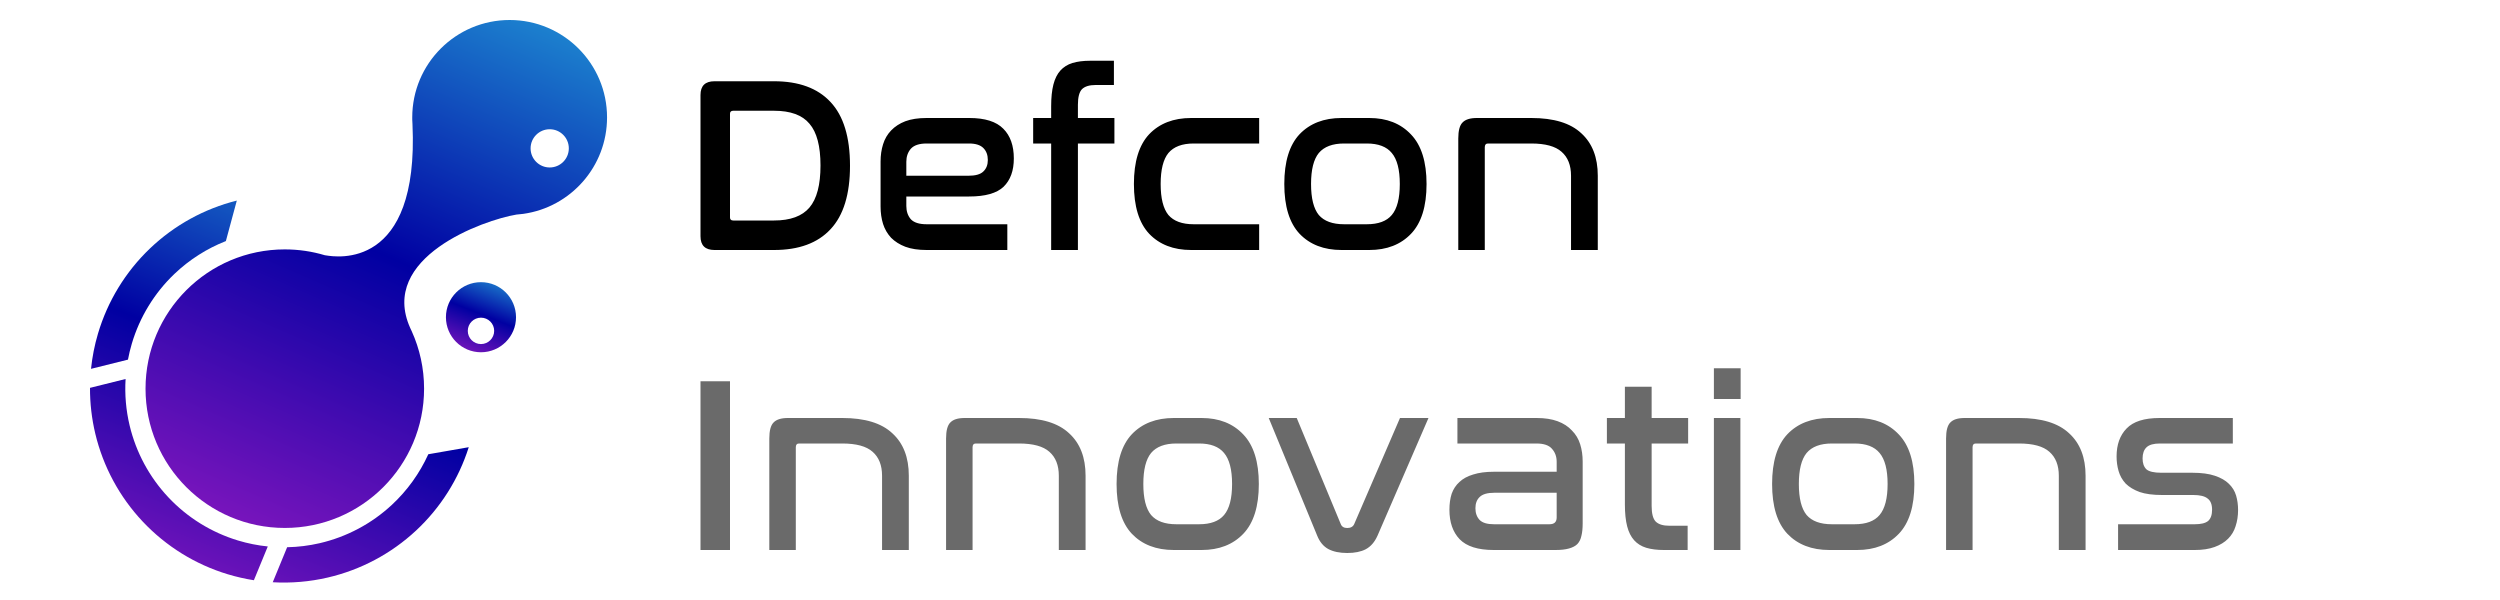 <svg width="250" height="60" viewBox="0 0 250 60" fill="none" xmlns="http://www.w3.org/2000/svg">
<rect x="0" y="0" width="250" height="60" fill="#808080" stroke="none"/>
<g clip-path="url(#clip0_42_16)">
<rect width="250" height="60" fill="white"/>
<path d="M77.4 8.125C79.883 8.125 81.767 8.817 83.05 10.2C84.35 11.583 85 13.708 85 16.575C85 19.425 84.35 21.542 83.05 22.925C81.767 24.308 79.883 25 77.4 25H71.45C70.517 25 70.05 24.542 70.05 23.625V9.5C70.05 8.583 70.517 8.125 71.45 8.125H77.4ZM73 21.75C73 21.95 73.108 22.05 73.325 22.05H77.4C79.033 22.05 80.217 21.617 80.95 20.75C81.683 19.883 82.05 18.483 82.05 16.55C82.05 14.617 81.683 13.225 80.95 12.375C80.233 11.508 79.05 11.075 77.4 11.075H73.325C73.108 11.075 73 11.175 73 11.375V21.75ZM96.933 11.8C98.499 11.8 99.633 12.158 100.333 12.875C101.033 13.575 101.383 14.567 101.383 15.85C101.383 17.067 101.041 18.008 100.358 18.675C99.674 19.325 98.524 19.65 96.908 19.65H90.633V20.6C90.633 21.133 90.783 21.575 91.083 21.925C91.399 22.258 91.924 22.425 92.658 22.425H100.733V25H92.658C91.824 25 91.116 24.892 90.533 24.675C89.966 24.458 89.491 24.158 89.108 23.775C88.741 23.375 88.474 22.917 88.308 22.4C88.141 21.867 88.058 21.283 88.058 20.65V16.15C88.058 15.533 88.141 14.958 88.308 14.425C88.474 13.892 88.741 13.433 89.108 13.05C89.491 12.65 89.966 12.342 90.533 12.125C91.116 11.908 91.824 11.8 92.658 11.8H96.933ZM90.633 17.575H96.833C97.549 17.575 98.049 17.433 98.333 17.15C98.633 16.867 98.783 16.483 98.783 16C98.783 15.5 98.633 15.1 98.333 14.8C98.033 14.5 97.558 14.35 96.908 14.35H92.658C91.924 14.35 91.399 14.525 91.083 14.875C90.783 15.225 90.633 15.658 90.633 16.175V17.575ZM105.116 11.8V10.625C105.116 9.758 105.191 9.033 105.341 8.45C105.491 7.867 105.725 7.4 106.041 7.05C106.358 6.7 106.758 6.45 107.241 6.3C107.741 6.15 108.333 6.075 109.016 6.075H111.391V8.5H109.566C108.933 8.5 108.475 8.642 108.191 8.925C107.925 9.208 107.791 9.725 107.791 10.475V11.8H111.441V14.35H107.791V25H105.116V14.35H103.316V11.8H105.116ZM125.916 11.8V14.35H119.366C118.216 14.35 117.375 14.667 116.841 15.3C116.325 15.933 116.066 16.967 116.066 18.4C116.066 19.833 116.325 20.867 116.841 21.5C117.375 22.117 118.216 22.425 119.366 22.425H125.916V25H119.116C117.35 25 115.95 24.458 114.916 23.375C113.9 22.292 113.391 20.633 113.391 18.4C113.391 16.167 113.9 14.508 114.916 13.425C115.95 12.342 117.35 11.8 119.116 11.8H125.916ZM136.93 11.8C138.68 11.8 140.072 12.35 141.105 13.45C142.139 14.533 142.655 16.183 142.655 18.4C142.655 20.633 142.139 22.292 141.105 23.375C140.072 24.458 138.68 25 136.93 25H134.155C132.389 25 130.989 24.458 129.955 23.375C128.939 22.292 128.43 20.633 128.43 18.4C128.43 16.167 128.939 14.508 129.955 13.425C130.989 12.342 132.389 11.8 134.155 11.8H136.93ZM134.405 14.35C133.255 14.35 132.414 14.667 131.88 15.3C131.364 15.933 131.105 16.967 131.105 18.4C131.105 19.833 131.364 20.867 131.88 21.5C132.414 22.117 133.255 22.425 134.405 22.425H136.68C137.83 22.425 138.664 22.117 139.18 21.5C139.714 20.867 139.98 19.833 139.98 18.4C139.98 16.967 139.714 15.933 139.18 15.3C138.664 14.667 137.83 14.35 136.68 14.35H134.405ZM153.128 11.8C155.378 11.8 157.044 12.308 158.128 13.325C159.228 14.325 159.778 15.742 159.778 17.575V25H157.103V17.575C157.103 16.525 156.786 15.725 156.153 15.175C155.536 14.625 154.528 14.35 153.128 14.35H148.803C148.586 14.35 148.478 14.475 148.478 14.725V25H145.828V13.85C145.828 13.067 145.969 12.533 146.253 12.25C146.536 11.95 147.011 11.8 147.678 11.8H153.128Z" fill="black"/>
<path d="M73 38.125V55H70.05V38.125H73ZM84.231 41.8C86.481 41.8 88.148 42.308 89.231 43.325C90.331 44.325 90.881 45.742 90.881 47.575V55H88.206V47.575C88.206 46.525 87.89 45.725 87.256 45.175C86.64 44.625 85.631 44.35 84.231 44.35H79.906C79.69 44.35 79.581 44.475 79.581 44.725V55H76.931V43.85C76.931 43.067 77.073 42.533 77.356 42.25C77.64 41.95 78.115 41.8 78.781 41.8H84.231ZM101.907 41.8C104.157 41.8 105.824 42.308 106.907 43.325C108.007 44.325 108.557 45.742 108.557 47.575V55H105.882V47.575C105.882 46.525 105.565 45.725 104.932 45.175C104.315 44.625 103.307 44.35 101.907 44.35H97.582C97.365 44.35 97.257 44.475 97.257 44.725V55H94.607V43.85C94.607 43.067 94.749 42.533 95.032 42.25C95.315 41.95 95.79 41.8 96.457 41.8H101.907ZM120.158 41.8C121.908 41.8 123.299 42.35 124.333 43.45C125.366 44.533 125.883 46.183 125.883 48.4C125.883 50.633 125.366 52.292 124.333 53.375C123.299 54.458 121.908 55 120.158 55H117.383C115.616 55 114.216 54.458 113.183 53.375C112.166 52.292 111.658 50.633 111.658 48.4C111.658 46.167 112.166 44.508 113.183 43.425C114.216 42.342 115.616 41.8 117.383 41.8H120.158ZM117.633 44.35C116.483 44.35 115.641 44.667 115.108 45.3C114.591 45.933 114.333 46.967 114.333 48.4C114.333 49.833 114.591 50.867 115.108 51.5C115.641 52.117 116.483 52.425 117.633 52.425H119.908C121.058 52.425 121.891 52.117 122.408 51.5C122.941 50.867 123.208 49.833 123.208 48.4C123.208 46.967 122.941 45.933 122.408 45.3C121.891 44.667 121.058 44.35 119.908 44.35H117.633ZM129.673 41.8L134.073 52.4C134.173 52.667 134.39 52.8 134.723 52.8C135.073 52.8 135.307 52.667 135.423 52.4L139.998 41.8H142.848L137.748 53.575C137.465 54.208 137.073 54.658 136.573 54.925C136.09 55.175 135.473 55.3 134.723 55.3C133.957 55.3 133.323 55.167 132.823 54.9C132.34 54.633 131.973 54.192 131.723 53.575L126.873 41.8H129.673ZM153.667 41.8C154.484 41.8 155.184 41.908 155.767 42.125C156.351 42.342 156.826 42.65 157.192 43.05C157.576 43.433 157.851 43.892 158.017 44.425C158.184 44.958 158.267 45.533 158.267 46.15V52.35C158.267 52.833 158.226 53.242 158.142 53.575C158.076 53.908 157.942 54.183 157.742 54.4C157.542 54.6 157.259 54.75 156.892 54.85C156.542 54.95 156.092 55 155.542 55H149.367C147.801 55 146.667 54.642 145.967 53.925C145.284 53.208 144.942 52.225 144.942 50.975C144.942 50.375 145.017 49.842 145.167 49.375C145.334 48.908 145.592 48.517 145.942 48.2C146.292 47.867 146.751 47.617 147.317 47.45C147.884 47.267 148.576 47.175 149.392 47.175H155.667V46.175C155.667 45.658 155.509 45.225 155.192 44.875C154.892 44.525 154.376 44.35 153.642 44.35H145.742V41.8H153.667ZM154.942 52.425C155.426 52.425 155.667 52.2 155.667 51.75V49.275H149.442C148.742 49.275 148.251 49.417 147.967 49.7C147.684 49.967 147.542 50.342 147.542 50.825C147.542 51.308 147.684 51.7 147.967 52C148.251 52.283 148.726 52.425 149.392 52.425H154.942ZM162.489 41.8V38.675H165.164V41.8H168.814V44.35H165.164V50.6C165.164 51.35 165.298 51.867 165.564 52.15C165.848 52.433 166.306 52.575 166.939 52.575H168.764V55H166.389C165.706 55 165.114 54.925 164.614 54.775C164.131 54.625 163.731 54.375 163.414 54.025C163.098 53.675 162.864 53.208 162.714 52.625C162.564 52.042 162.489 51.317 162.489 50.45V44.35H160.689V41.8H162.489ZM174.039 41.8V55H171.389V41.8H174.039ZM174.064 36.825V39.9H171.389V36.825H174.064ZM185.71 41.8C187.46 41.8 188.851 42.35 189.885 43.45C190.918 44.533 191.435 46.183 191.435 48.4C191.435 50.633 190.918 52.292 189.885 53.375C188.851 54.458 187.46 55 185.71 55H182.935C181.168 55 179.768 54.458 178.735 53.375C177.718 52.292 177.21 50.633 177.21 48.4C177.21 46.167 177.718 44.508 178.735 43.425C179.768 42.342 181.168 41.8 182.935 41.8H185.71ZM183.185 44.35C182.035 44.35 181.193 44.667 180.66 45.3C180.143 45.933 179.885 46.967 179.885 48.4C179.885 49.833 180.143 50.867 180.66 51.5C181.193 52.117 182.035 52.425 183.185 52.425H185.46C186.61 52.425 187.443 52.117 187.96 51.5C188.493 50.867 188.76 49.833 188.76 48.4C188.76 46.967 188.493 45.933 187.96 45.3C187.443 44.667 186.61 44.35 185.46 44.35H183.185ZM201.907 41.8C204.157 41.8 205.824 42.308 206.907 43.325C208.007 44.325 208.557 45.742 208.557 47.575V55H205.882V47.575C205.882 46.525 205.565 45.725 204.932 45.175C204.315 44.625 203.307 44.35 201.907 44.35H197.582C197.365 44.35 197.257 44.475 197.257 44.725V55H194.607V43.85C194.607 43.067 194.749 42.533 195.032 42.25C195.315 41.95 195.79 41.8 196.457 41.8H201.907ZM223.283 41.8V44.35H215.983C215.366 44.35 214.924 44.475 214.658 44.725C214.391 44.975 214.258 45.35 214.258 45.85C214.258 46.317 214.383 46.675 214.633 46.925C214.899 47.158 215.399 47.275 216.133 47.275H219.233C220.149 47.275 220.899 47.375 221.483 47.575C222.083 47.775 222.549 48.042 222.883 48.375C223.233 48.708 223.474 49.1 223.608 49.55C223.741 50 223.808 50.483 223.808 51C223.808 51.583 223.724 52.125 223.558 52.625C223.408 53.108 223.158 53.525 222.808 53.875C222.458 54.225 222.008 54.5 221.458 54.7C220.908 54.9 220.249 55 219.483 55H211.808V52.425H219.483C220.099 52.425 220.541 52.317 220.808 52.1C221.074 51.867 221.208 51.492 221.208 50.975C221.208 50.442 221.058 50.067 220.758 49.85C220.474 49.617 219.999 49.5 219.333 49.5H216.208C215.291 49.5 214.541 49.4 213.958 49.2C213.374 48.983 212.908 48.7 212.558 48.35C212.224 47.983 211.991 47.567 211.858 47.1C211.724 46.633 211.658 46.15 211.658 45.65C211.658 44.467 211.991 43.533 212.658 42.85C213.324 42.15 214.424 41.8 215.958 41.8H223.283Z" fill="#6A6A6A"/>
<path fill-rule="evenodd" clip-rule="evenodd" d="M23.681 20.058C20.425 20.873 17.436 22.52 15.006 24.837C12.553 27.177 10.757 30.119 9.796 33.37C9.455 34.522 9.224 35.699 9.102 36.884L12.797 35.963C12.897 35.427 13.024 34.896 13.18 34.371C13.966 31.712 15.435 29.305 17.442 27.391C18.933 25.969 20.681 24.856 22.587 24.107L23.681 20.058ZM42.831 45.425L46.875 44.719C45.865 47.908 44.048 50.782 41.598 53.062C39.116 55.371 36.072 56.99 32.77 57.755C30.962 58.175 29.111 58.331 27.274 58.225L28.714 54.724C29.807 54.702 30.899 54.567 31.973 54.318C34.674 53.691 37.164 52.367 39.194 50.478C40.733 49.046 41.967 47.327 42.831 45.425ZM26.778 54.646C25.772 54.543 24.774 54.344 23.799 54.049C21.145 53.246 18.747 51.762 16.846 49.743C14.944 47.725 13.605 45.244 12.962 42.546C12.597 41.019 12.464 39.453 12.559 37.899L9 38.786C8.994 40.321 9.17 41.859 9.529 43.365C10.315 46.662 11.952 49.696 14.277 52.163C16.602 54.631 19.532 56.446 22.777 57.427C23.636 57.686 24.508 57.885 25.388 58.023L26.778 54.646Z" fill="url(#paint0_linear_42_16)"/>
<path fill-rule="evenodd" clip-rule="evenodd" d="M41.23 12.059C41.234 12.18 41.24 12.301 41.248 12.421C41.92 27.051 33.621 25.706 32.586 25.538C32.532 25.53 32.498 25.524 32.486 25.524C31.217 25.144 29.873 24.94 28.48 24.94C20.788 24.94 14.553 31.175 14.553 38.867C14.553 46.559 20.788 52.795 28.48 52.795C36.172 52.795 42.408 46.559 42.408 38.867C42.408 36.821 41.967 34.878 41.175 33.128L41.179 33.132C41.168 33.109 41.156 33.086 41.145 33.063C41.106 32.98 41.067 32.897 41.028 32.814C37.837 25.74 48.343 22.007 51.647 21.457C51.877 21.441 52.105 21.417 52.33 21.386C57.063 20.722 60.705 16.656 60.705 11.74C60.705 6.361 56.344 2 50.965 2C45.586 2 41.225 6.361 41.225 11.74C41.225 11.817 41.226 11.894 41.227 11.97L41.225 11.968L41.23 12.059ZM54.97 16.747C56.026 16.747 56.882 15.891 56.882 14.835C56.882 13.78 56.026 12.924 54.97 12.924C53.915 12.924 53.059 13.78 53.059 14.835C53.059 15.891 53.915 16.747 54.97 16.747Z" fill="url(#paint1_linear_42_16)"/>
<path fill-rule="evenodd" clip-rule="evenodd" d="M48.098 35.226C50.033 35.226 51.602 33.657 51.602 31.721C51.602 29.786 50.033 28.217 48.098 28.217C46.162 28.217 44.593 29.786 44.593 31.721C44.593 33.657 46.162 35.226 48.098 35.226ZM48.097 34.407C48.827 34.407 49.417 33.816 49.417 33.087C49.417 32.358 48.827 31.767 48.097 31.767C47.368 31.767 46.778 32.358 46.778 33.087C46.778 33.816 47.368 34.407 48.097 34.407Z" fill="url(#paint2_linear_42_16)"/>
</g>
<defs>
<linearGradient id="paint0_linear_42_16" x1="42.34" y1="16.751" x2="24.061" y2="62.45" gradientUnits="userSpaceOnUse">
<stop stop-color="#2197D6"/>
<stop offset="0.5" stop-color="#0000A2"/>
<stop offset="0.75" stop-color="#410BB0"/>
<stop offset="1" stop-color="#8016BE"/>
</linearGradient>
<linearGradient id="paint1_linear_42_16" x1="55.18" y1="-2.397" x2="29.334" y2="56.812" gradientUnits="userSpaceOnUse">
<stop stop-color="#2197D6"/>
<stop offset="0.5" stop-color="#0000A2"/>
<stop offset="0.75" stop-color="#410BB0"/>
<stop offset="1" stop-color="#8016BE"/>
</linearGradient>
<linearGradient id="paint2_linear_42_16" x1="50.763" y1="27.61" x2="47.429" y2="36.015" gradientUnits="userSpaceOnUse">
<stop stop-color="#2197D6"/>
<stop offset="0.5" stop-color="#0000A2"/>
<stop offset="0.75" stop-color="#410BB0"/>
<stop offset="1" stop-color="#8016BE"/>
</linearGradient>
<clipPath id="clip0_42_16">
<rect width="250" height="60" fill="white"/>
</clipPath>
</defs>
</svg>
